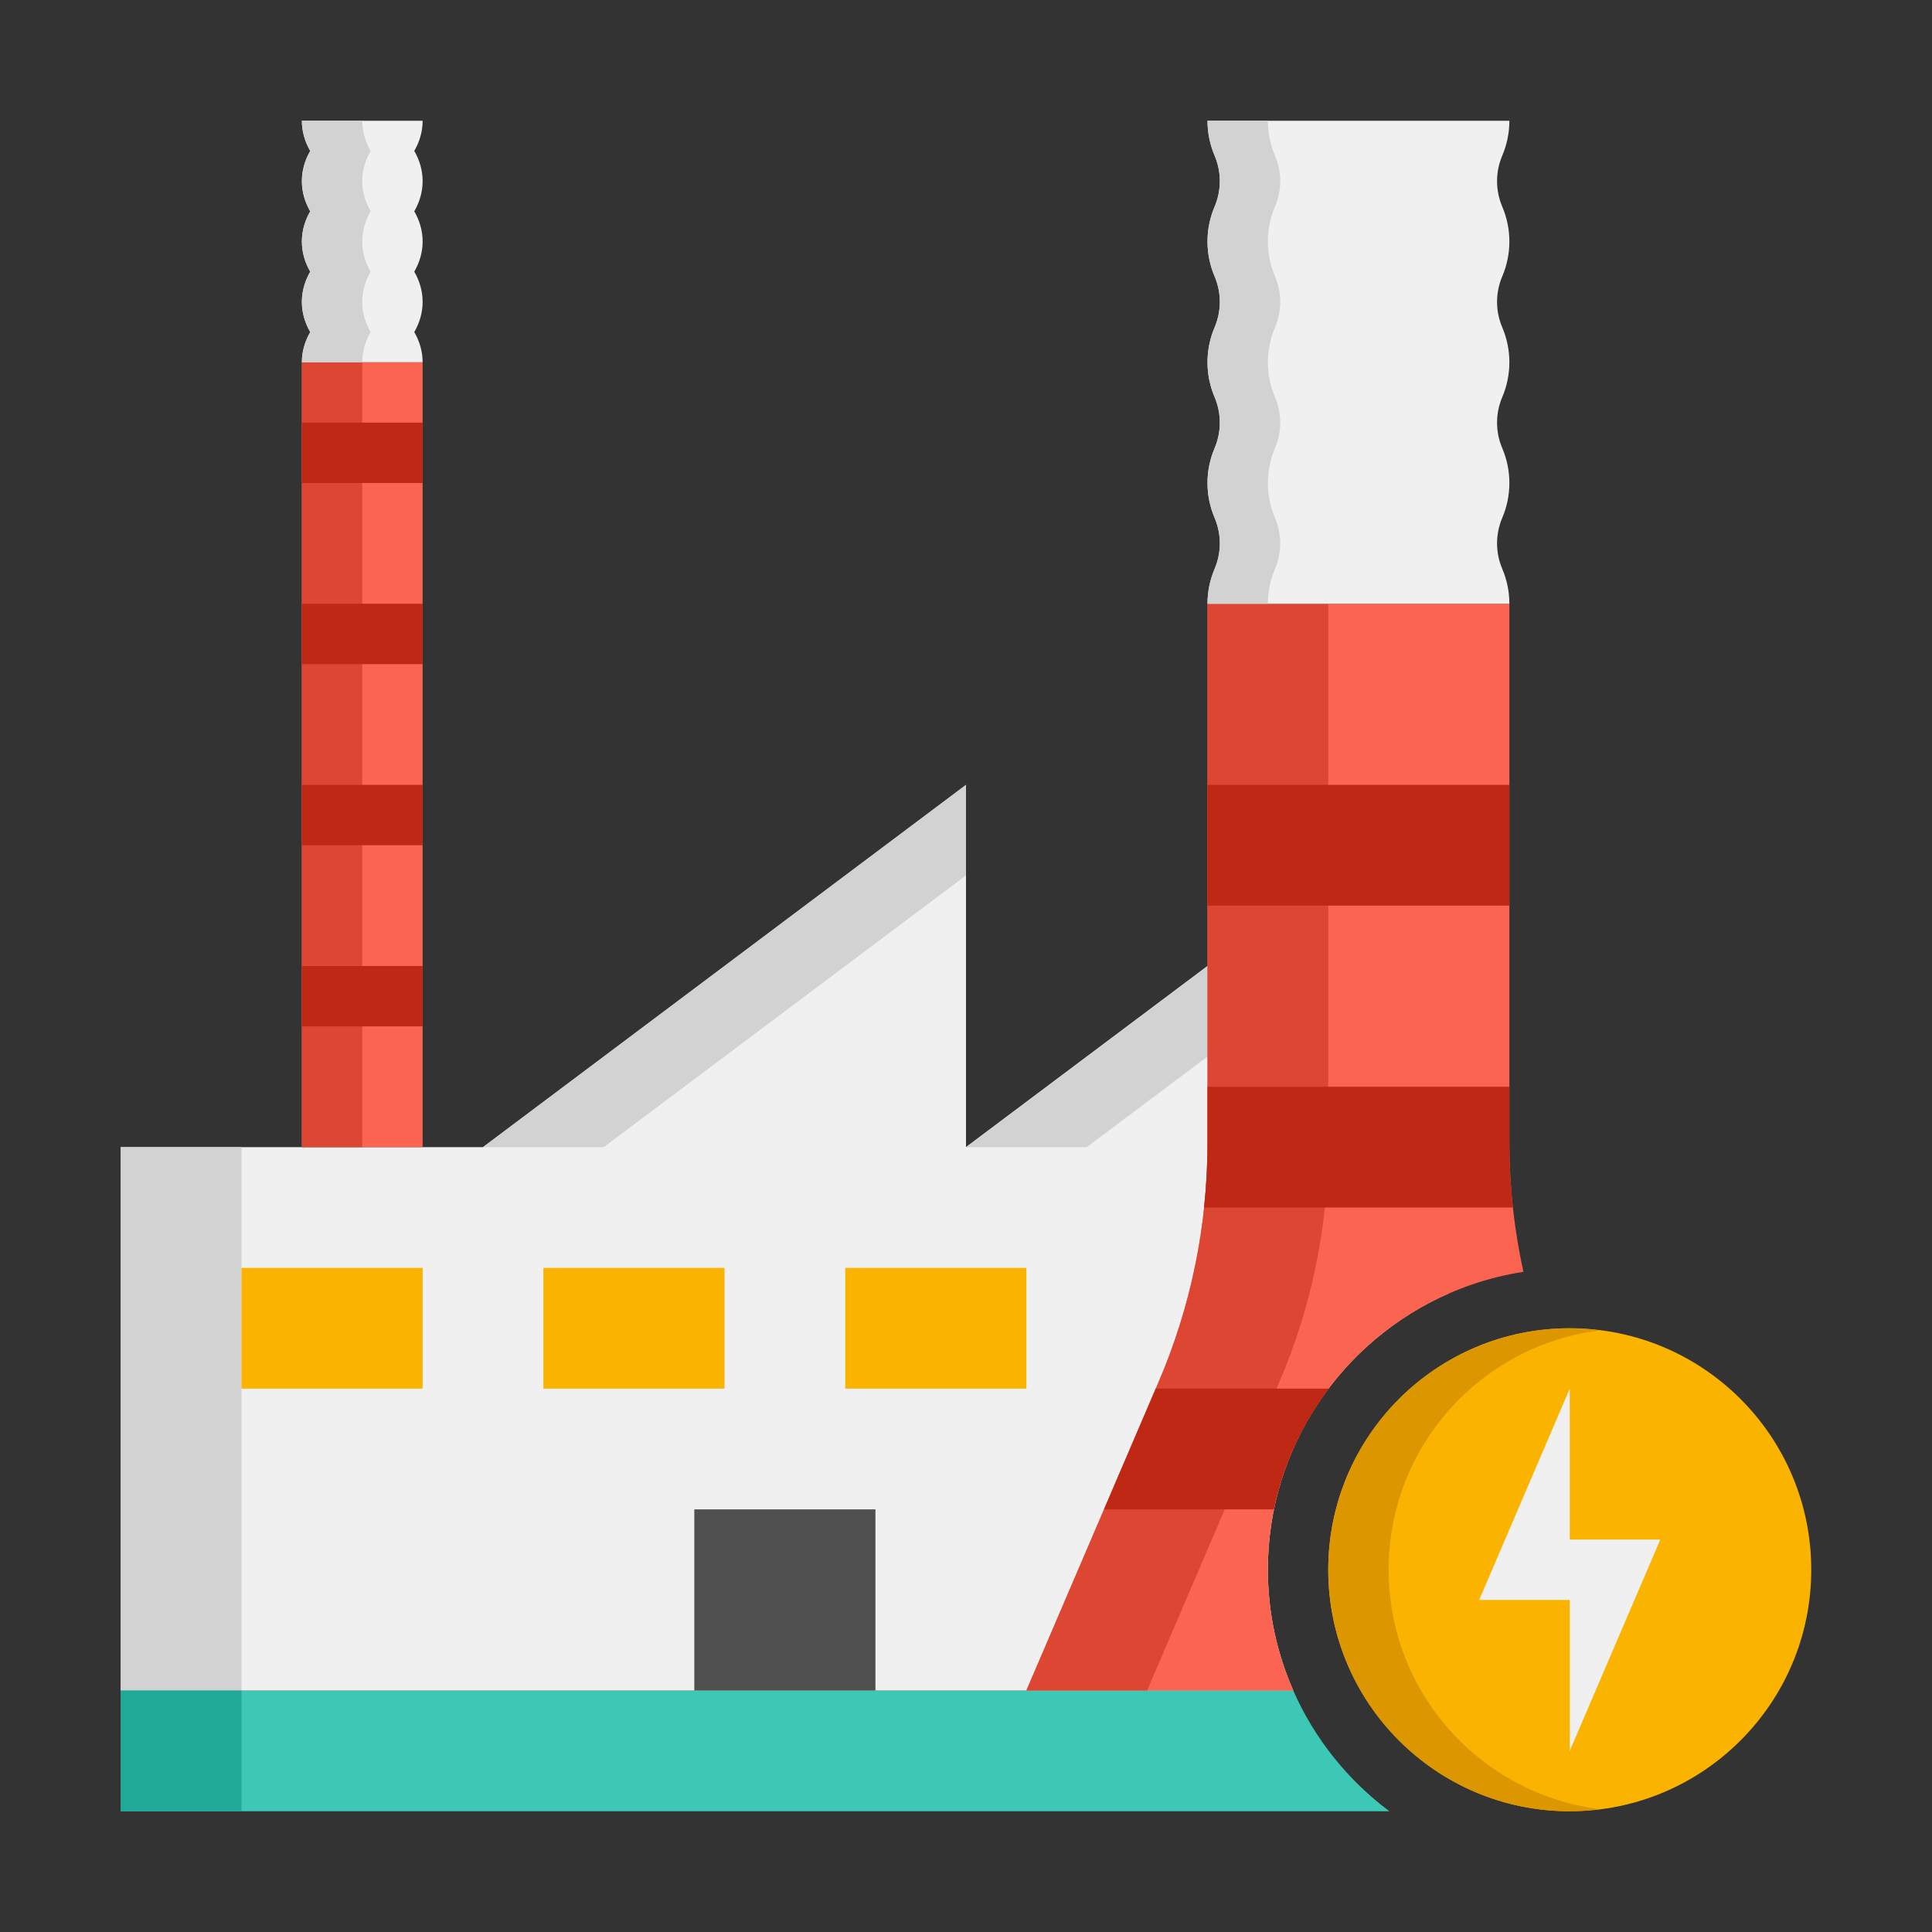 <svg height="512" viewBox="0 0 64 64" width="512" xmlns="http://www.w3.org/2000/svg"><rect x="0" y="0" width="64" height="64" fill="#333333" stroke="none"/><g id="Icons"><g><g><path d="m42.841 56h-38.841v4h42.025c-1.378-1.032-2.485-2.405-3.184-4z" fill="#3cc8b4"/></g><g><path d="m42 52c0-4.092 2.473-7.613 6-9.159v-16.841l-16 12v-12l-16 12h-12v18h38.841c-.538-1.226-.841-2.578-.841-4z" fill="#f0f0f0"/></g><g><path d="m10 12h4v26h-4z" fill="#fa6450"/></g><g><path d="m10 12h2v26h-2z" fill="#dc4632"/></g><g><path d="m10 32h4v2h-4z" fill="#be2814"/></g><g><path d="m10 26h4v2h-4z" fill="#be2814"/></g><g><path d="m10 20h4v2h-4z" fill="#be2814"/></g><g><path d="m10 14h4v2h-4z" fill="#be2814"/></g><g><path d="m32 29v-3l-16 12h4z" fill="#d2d2d2"/></g><g><path d="m48 29v-3l-16 12h4z" fill="#d2d2d2"/></g><g><path d="m4 38h4v18h-4z" fill="#d2d2d2"/></g><g><path d="m28 42h6v4h-6z" fill="#fab400"/></g><g><path d="m18 42h6v4h-6z" fill="#fab400"/></g><g><path d="m8 42h6v4h-6z" fill="#fab400"/></g><g><g><path d="m23 50h6v6h-6z" fill="#505050"/></g></g><g><path d="m42 52c0-4.991 3.678-9.127 8.464-9.869-.301-1.389-.464-2.808-.464-4.236v-17.895h-10v17.895c0 2.709-.55 5.389-1.617 7.878l-4.383 10.227h8.841c-.538-1.226-.841-2.578-.841-4z" fill="#fa6450"/></g><g><path d="m4 56h4v4h-4z" fill="#1eaa96"/></g><g><path d="m44 37.895v-17.895h-4v17.895c0 2.709-.55 5.389-1.617 7.878l-4.383 10.227h4l4.383-10.227c1.067-2.489 1.617-5.17 1.617-7.878z" fill="#dc4632"/></g><g><path d="m50 36h-10v1.895c0 .705-.041 1.407-.115 2.105h10.23c-.074-.698-.115-1.4-.115-2.105z" fill="#be2814"/></g><g><path d="m40 26h10v4h-10z" fill="#be2814"/></g><g><path d="m13.723 5c.171-.295.277-.634.277-1h-4c0 .366.106.705.277 1-.171.295-.277.634-.277 1s.106.705.277 1c-.171.295-.277.634-.277 1s.106.705.277 1c-.171.295-.277.634-.277 1s.106.705.277 1c-.171.295-.277.634-.277 1h4c0-.366-.106-.705-.277-1 .171-.295.277-.634.277-1s-.106-.705-.277-1c.171-.295.277-.634.277-1s-.106-.705-.277-1c.171-.295.277-.634.277-1s-.106-.705-.277-1z" fill="#f0f0f0"/></g><g><path d="m12 10c0-.366.106-.705.277-1-.171-.295-.277-.634-.277-1s.106-.705.277-1c-.171-.295-.277-.634-.277-1s.106-.705.277-1c-.171-.295-.277-.634-.277-1h-2c0 .366.106.705.277 1-.171.295-.277.634-.277 1s.106.705.277 1c-.171.295-.277.634-.277 1s.106.705.277 1c-.171.295-.277.634-.277 1s.106.705.277 1c-.171.295-.277.634-.277 1h2c0-.366.106-.705.277-1-.171-.295-.277-.634-.277-1z" fill="#d2d2d2"/></g><g><path d="m40 4c0 .408.084.795.233 1.148.234.55.234 1.154 0 1.704-.149.353-.233.74-.233 1.148s.084.795.233 1.148c.234.55.234 1.154 0 1.704-.149.353-.233.74-.233 1.148s.084.795.233 1.148c.234.55.234 1.154 0 1.704-.149.353-.233.74-.233 1.148s.084.795.233 1.148c.234.55.234 1.154 0 1.704-.149.353-.233.74-.233 1.148h10c0-.408-.084-.795-.233-1.148-.234-.55-.234-1.154 0-1.704.149-.353.233-.74.233-1.148s-.084-.795-.233-1.148c-.234-.55-.234-1.154 0-1.704.149-.353.233-.74.233-1.148s-.084-.795-.233-1.148c-.234-.55-.234-1.154 0-1.704.149-.353.233-.74.233-1.148s-.084-.795-.233-1.148c-.234-.55-.234-1.154 0-1.704.149-.353.233-.74.233-1.148z" fill="#f0f0f0"/></g><g><path d="m42.233 17.148c-.149-.353-.233-.74-.233-1.148s.084-.795.233-1.148c.234-.55.234-1.154 0-1.704-.149-.353-.233-.74-.233-1.148s.084-.795.233-1.148c.234-.55.234-1.154 0-1.704-.149-.353-.233-.74-.233-1.148s.084-.795.233-1.148c.234-.55.234-1.154 0-1.704-.149-.353-.233-.74-.233-1.148h-2c0 .408.084.795.233 1.148.234.55.234 1.154 0 1.704-.149.353-.233.74-.233 1.148s.084.795.233 1.148c.234.55.234 1.154 0 1.704-.149.353-.233.74-.233 1.148s.084.795.233 1.148c.234.55.234 1.154 0 1.704-.149.353-.233.74-.233 1.148s.084.795.233 1.148c.234.55.234 1.154 0 1.704-.149.353-.233.74-.233 1.148h2c0-.408.084-.795.233-1.148.234-.55.234-1.154 0-1.704z" fill="#d2d2d2"/></g><g><path d="m38.286 46-1.714 4h5.63c.302-1.48.94-2.835 1.817-4z" fill="#be2814"/></g><g><path d="m52 60c-4.418 0-8-3.582-8-8 0-4.418 3.582-8 8-8 4.418 0 8 3.582 8 8 0 4.418-3.582 8-8 8z" fill="#fab400"/></g><g><path d="m46 52c0-4.079 3.055-7.438 7-7.931-.328-.041-.661-.069-1-.069-4.418 0-8 3.582-8 8s3.582 8 8 8c.339 0 .672-.028 1-.069-3.945-.493-7-3.852-7-7.931z" fill="#dc9600"/></g><g><path d="m52 46-3 7h3v5l3-7h-3z" fill="#f0f0f0"/></g></g></g></svg>